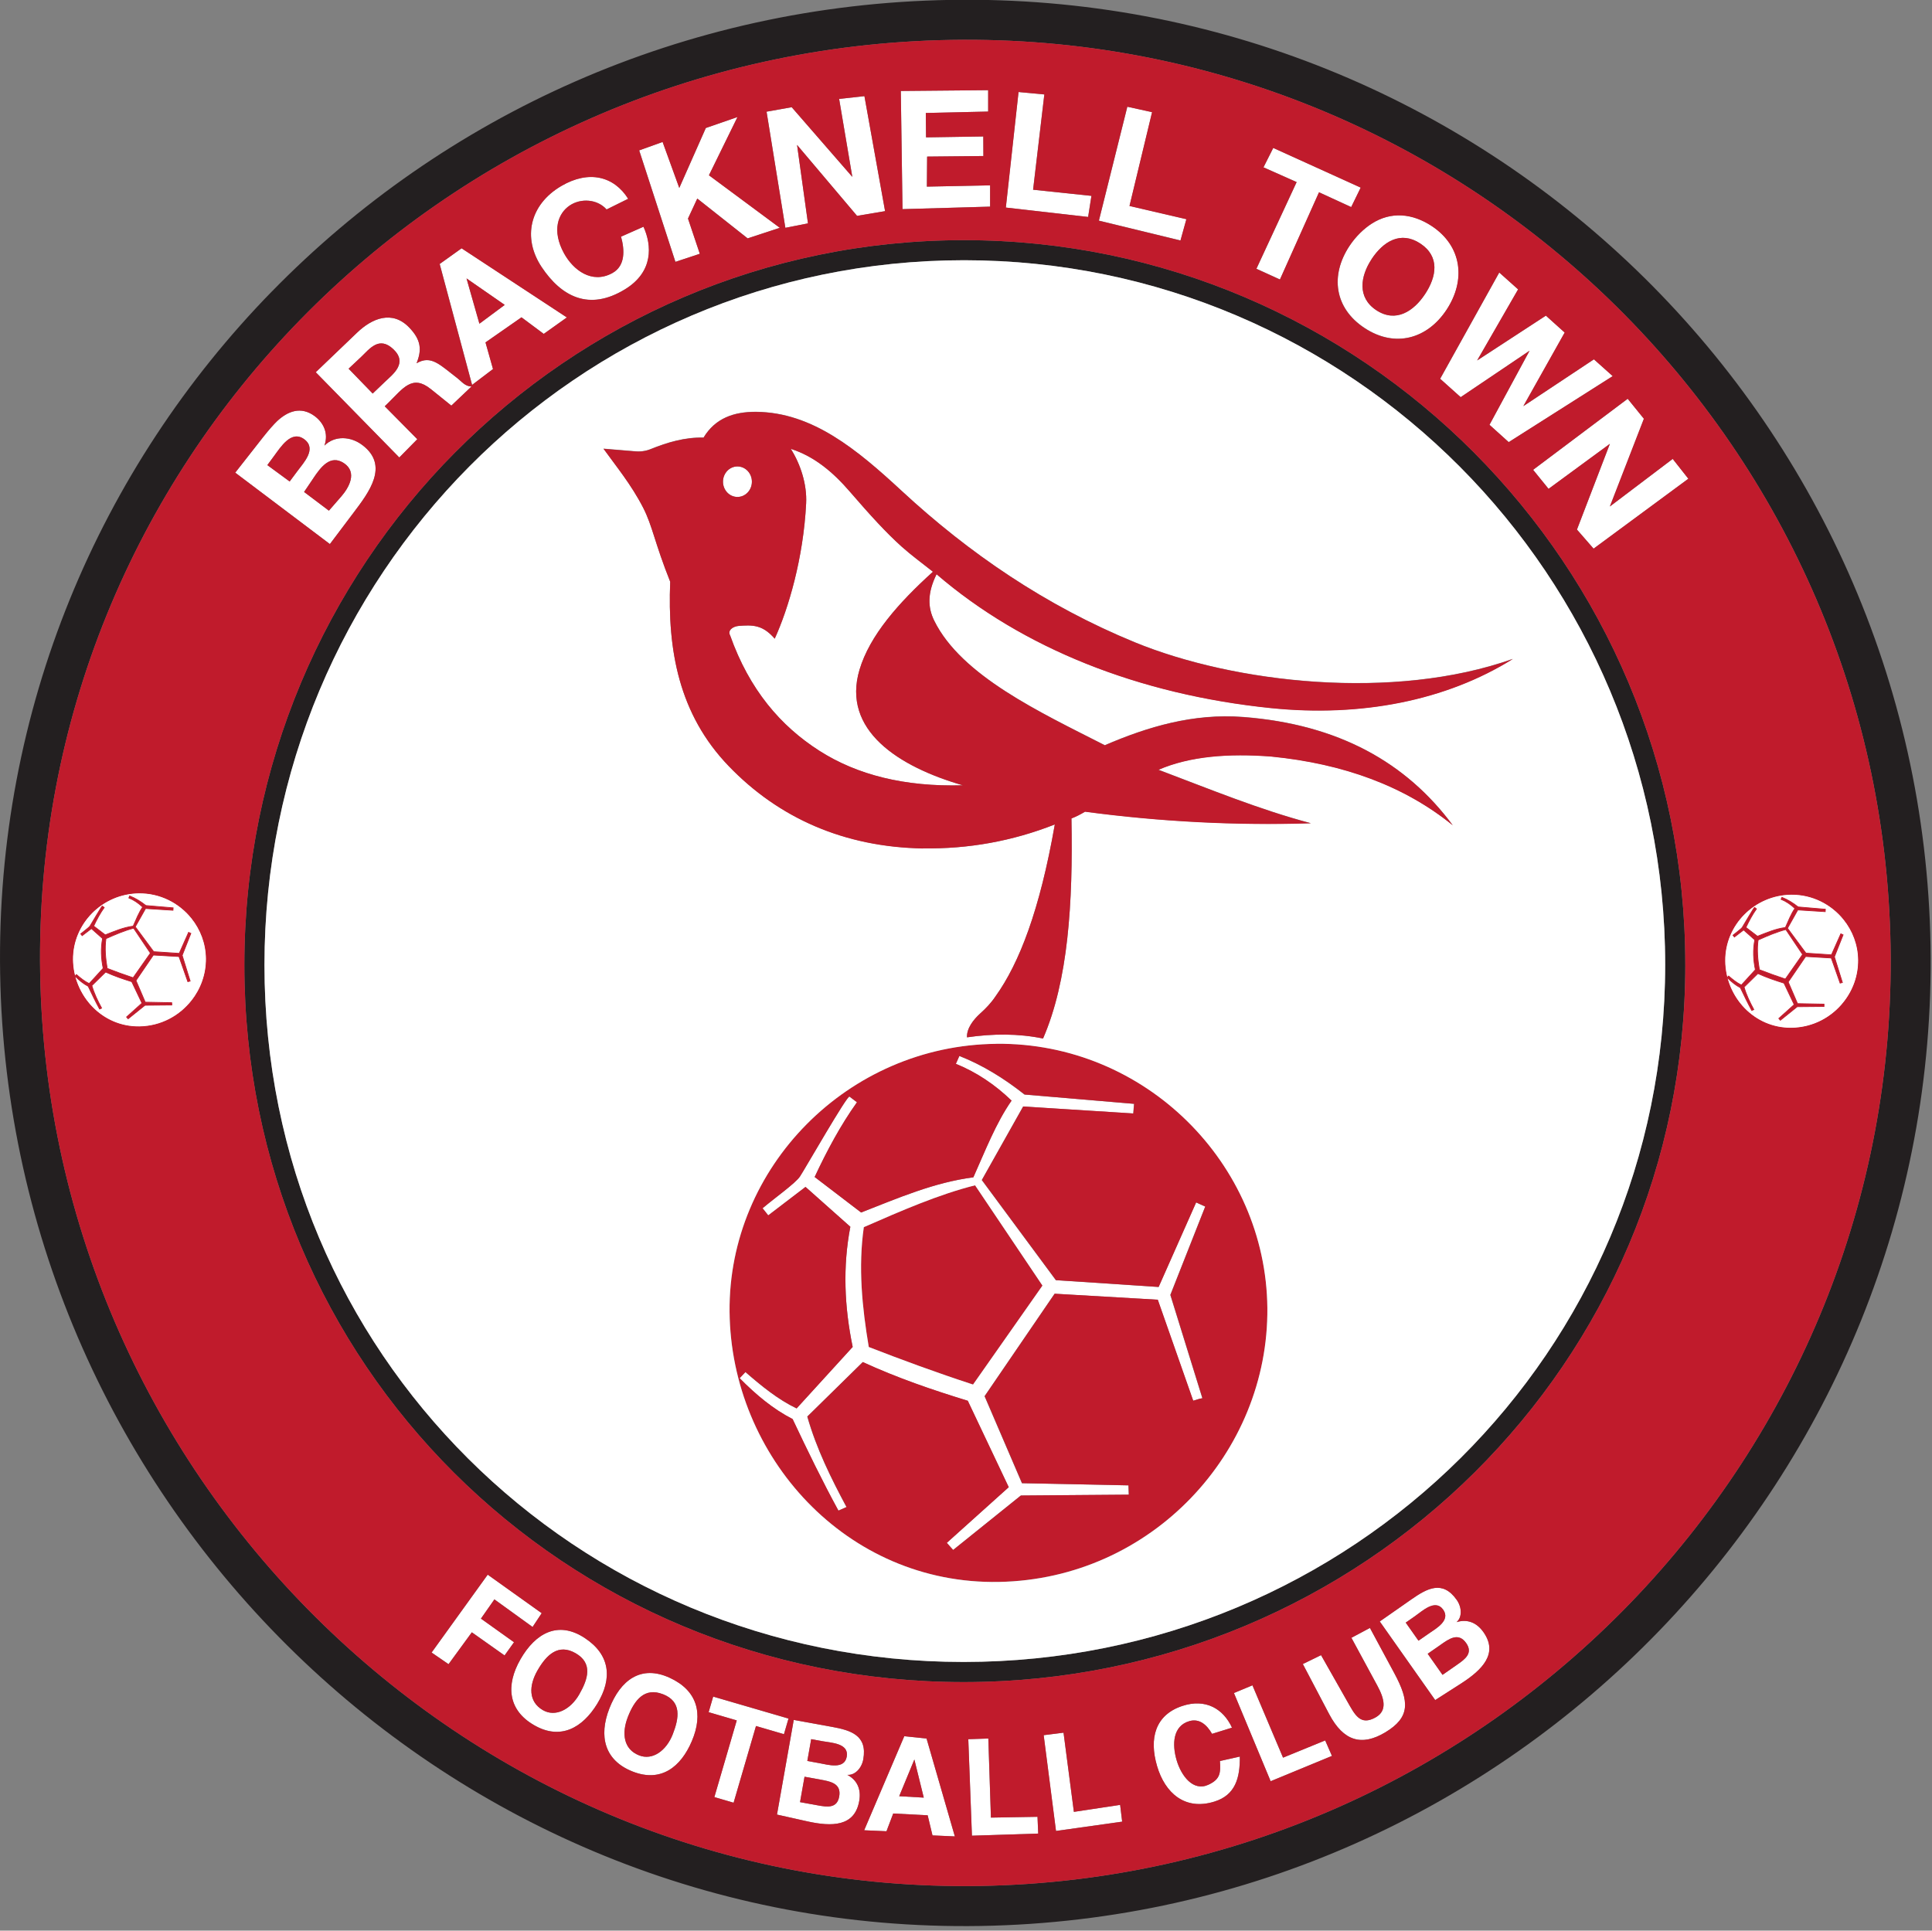 <?xml version="1.0" encoding="UTF-8"?>
<svg id="Layer_2" data-name="Layer 2" xmlns="http://www.w3.org/2000/svg" xmlns:xlink="http://www.w3.org/1999/xlink" viewBox="0 0 408.96 408.72">
  <rect x="0" y="0" width="408.96" height="408.72" fill="#808080" stroke="none"/>
  <defs>
    <style>
      .cls-1 {
        clip-path: url(#clippath);
      }

      .cls-2, .cls-3 {
        fill: none;
      }

      .cls-2, .cls-4, .cls-5, .cls-6, .cls-7 {
        stroke-width: 0px;
      }

      .cls-3 {
        stroke: #c01b2c;
        stroke-width: .16px;
      }

      .cls-4 {
        fill: #231f20;
      }

      .cls-4, .cls-5, .cls-6, .cls-7 {
        fill-rule: evenodd;
      }

      .cls-5 {
        fill: #c01b2c;
      }

      .cls-6 {
        fill: #fff;
      }

      .cls-7 {
        fill: #b4ccd6;
      }
    </style>
    <clipPath id="clippath">
      <rect class="cls-2" width="408.96" height="408.72"/>
    </clipPath>
  </defs>
  <g id="Layer_1-2" data-name="Layer 1">
    <g>
      <path class="cls-6" d="m324.53,99.46l20.02-15.04,3.43,4.23-7.2,18.57,13.3-10.07,3.31,4.2-20.06,14.8-3.52-4.04,6.97-18.15-12.98,9.53-3.27-4.03Z"/>
      <path class="cls-6" d="m304.86,80.18l12.51-22.49,3.99,3.57-8.67,15.05,14.55-9.49,3.98,3.58-8.75,15.58,14.94-9.91,3.97,3.55-22.02,13.98-4.07-3.67,8.48-15.68-14.58,9.83-4.35-3.9Z"/>
      <path class="cls-6" d="m290.34,54.86c-2.39,3.62-3.09,8.12.99,10.81,4.15,2.73,7.93.21,10.33-3.42,2.44-3.7,3.16-7.95-1.02-10.7-4.18-2.75-7.87-.39-10.31,3.31h0Zm-4.68-2.8c1.38-2.09,3.13-3.71,4.68-4.71,4.14-2.68,8.7-2.18,12.74.48,6.46,4.27,7.24,11.51,3.14,17.73-4.08,6.18-10.93,8.11-17.36,3.87-6.4-4.22-7.3-11.16-3.2-17.37h0Z"/>
      <path class="cls-6" d="m265.96,56.9l8.52-18.36-7.02-3.12,2.07-4.11,18.51,8.4-2.01,4.12-6.81-3.13-8.27,18.46-4.98-2.27Z"/>
      <path class="cls-6" d="m232.62,46.7l6.02-24.12,5.24,1.15-4.78,19.86,12.04,2.8-1.25,4.51-17.27-4.2Z"/>
      <path class="cls-6" d="m212.9,43.94l2.69-24.46,5.46.52-2.38,20.17,12.35,1.3-.7,4.46-17.43-1.99Z"/>
      <path class="cls-6" d="m191.04,44.28l-.36-25.02,18.49-.17v4.53s-13.2.3-13.2.3l.05,5.16,12.12-.19.02,4.14-11.91.12-.05,6.36,13.38-.27v4.5s-18.55.53-18.55.53Z"/>
      <path class="cls-6" d="m166.25,48.24l-3.98-24.59,5.32-.95,12.83,14.75-2.79-16.5,5.35-.59,4.37,24.34-5.93,1-12.7-15.02,2.31,16.61-4.79.94Z"/>
      <path class="cls-6" d="m142.98,55.43l-7.67-23.6,4.96-1.78,3.53,9.73,5.62-12.69,6.7-2.32-6.04,12.33,15,11.12-6.81,2.24-10.66-8.43-1.97,4.24,2.5,7.45-5.17,1.71Z"/>
      <path class="cls-6" d="m131.47,50.08l4.75-2.1c1.8,3.96,2.13,9.55-3.9,13.25-7.64,4.68-13.51,1.52-17.66-4.71-4.09-6.15-2.55-13.23,4.19-17.17,5.83-3.41,11.15-2.04,14.13,2.72l-4.57,2.26c-1.99-2.23-5.47-2.41-7.8-.84-2.49,1.67-3.84,5.32-1.21,10.12,1.95,3.55,5.89,6.55,10.21,4.2,2.8-1.52,2.64-4.9,1.86-7.72h0Z"/>
      <path class="cls-6" d="m106.84,64.55l-8.09-5.61,2.73,9.59,5.36-3.98Zm13.17,2.64l-4.9,3.49-4.71-3.51-7.62,5.31,1.59,5.64-4.43,3.36-6.86-25.6,4.64-3.32,22.29,14.64Z"/>
      <path class="cls-6" d="m78.89,83.32l2.67-2.55c1.64-1.57,4.79-3.9,1.71-6.83-3.05-2.89-5.07-.03-6.84,1.64l-2.64,2.48,5.1,5.26Zm5.63,13.53l-17.69-18.05,8.75-8.38c3.2-3.07,7.44-4.77,10.99-1.13,2.62,2.69,2.72,4.83,1.6,7.61,3.11-1.79,4.89.3,8.65,3.17.92.71,1.6,1.73,2.98,1.75l-4.27,4.05-4.34-3.5c-3.92-3.16-5.84-.19-9.03,2.94l-.72.7,6.89,6.97-3.81,3.87Z"/>
      <path class="cls-6" d="m64.37,104.15l5.25,3.96,2.62-3.01c1.62-1.86,3.47-5.11.56-7.05-2.86-1.9-4.89.83-6.46,3.17l-1.98,2.93Zm-7.78-5.68l4.72,3.47,1.63-2.19c1.35-1.82,4.15-4.73,1.49-6.74-2.77-2.08-5.04,1.68-6.46,3.58l-1.38,1.87Zm-6.79,1.59l5.94-7.57c1.2-1.52,2.24-2.68,2.93-3.34,2.18-2.04,4.99-3.24,7.94-1.06,1.86,1.38,2.99,3.63,2.07,6.24,2.26-2.21,5.62-1.93,8.01-.12,5.8,4.38,1.34,10.09-1.86,14.34l-5,6.63-20.04-15.12Z"/>
      <path class="cls-6" d="m275.79,352.27l3.85-1.88,5.53,9.75c1.62,2.85,2.76,5.3,6.07,3.4,2.42-1.4,1.84-3.89.3-6.72l-5.47-10.1,3.92-2.09,5.18,9.62c3.2,5.96,3.37,9.3-1.94,12.49-4.94,2.96-8.83,1.92-11.89-3.9l-5.55-10.56Z"/>
      <path class="cls-6" d="m268.96,377.08l-7.77-18.67,3.91-1.63,6.48,15.32,8.92-3.65,1.43,3.28-12.98,5.36Z"/>
      <path class="cls-6" d="m258.23,372.81l4.2-.94c.06,4.57-.98,8.15-5.35,9.52-6.29,1.98-10.5-1.85-12.16-7.48-1.75-5.91-.38-10.84,5.28-12.74,4.99-1.67,8.75.6,10.57,4.58l-4.22,1.31c-1.11-1.94-2.7-3.31-4.81-2.69-3.49,1.01-3.68,4.9-2.69,8.26.98,3.34,3.51,6.68,6.71,5.21,2.57-1.18,2.61-2.54,2.46-5.04h0Z"/>
      <path class="cls-6" d="m223.52,387.62l-2.61-20.28,4.21-.53,2.19,16.76,9.79-1.48.43,3.55-14,1.97Z"/>
      <path class="cls-6" d="m205.73,388.61l-.77-20.42,4.24-.14.55,16.74,9.86-.17.15,3.55-14.03.45Z"/>
      <path class="cls-6" d="m195.54,380.56l-1.99-8.07-3.21,7.77,5.2.3Zm6.57,8.21l-4.73-.21-1.02-4.26-7.29-.38-1.43,3.76-4.72-.21,8.49-19.91,4.72.49,5.99,20.72Z"/>
      <path class="cls-6" d="m170.3,376.13l-.95,5.38,3.75.68c2.04.37,4.08.66,4.54-1.86.52-2.86-2-3.22-4.09-3.61l-3.26-.59Zm1.41-7.95l-.82,4.62,2.62.48c1.84.34,5.24,1.35,5.73-1.4.5-2.86-3.38-2.93-5.25-3.28l-2.29-.42Zm-3.69-4.07l8.04,1.46c3.96.72,7.59,1.75,6.68,6.87-.34,1.93-1.81,3.43-3.38,3.3,2.11,1.12,2.97,3.09,2.51,5.58-.97,5.37-5.75,5.44-11.05,4.25l-6.35-1.42,3.55-20.05Z"/>
      <path class="cls-6" d="m151.2,380.46l4.74-16.24-5.95-1.74.96-3.3,15.95,4.65-.96,3.3-5.92-1.73-4.74,16.24-4.07-1.19Z"/>
      <path class="cls-6" d="m113.79,353.62c-1.85,3.22-1.97,6.63,1.15,8.43,2.63,1.51,5.83-.12,7.69-3.36,1.85-3.23,2.91-6.57-.79-8.7-3.65-2.09-6.16.34-8.05,3.64h0Zm-3.61-2.37c3.16-5.51,7.94-8.23,13.61-4.49,5.32,3.5,5.95,8.5,2.63,13.93-3.1,5.06-7.73,7.75-13.32,4.54-5.57-3.19-6.08-8.47-2.92-13.98h0Z"/>
      <path class="cls-6" d="m91.37,349.84l11.88-16.49,11.42,8.15-1.93,2.92-8.08-5.84-2.85,4.07,7,5-2,2.8-6.93-4.9-4.93,6.75-3.59-2.47Z"/>
      <path class="cls-6" d="m132.92,363.46c-1.35,3.46-.96,6.85,2.38,8.16,2.83,1.11,5.75-.98,7.11-4.46,1.36-3.47,1.91-6.93-2.06-8.49-3.92-1.54-6.04,1.24-7.43,4.78h0Zm-3.91-1.81c2.32-5.92,6.64-9.3,12.8-6.45,5.78,2.68,7.14,7.53,4.65,13.39-2.32,5.46-6.5,8.8-12.51,6.45-5.98-2.34-7.25-7.48-4.94-13.39h0Z"/>
      <path class="cls-6" d="m302.21,350.11l3.14,4.46,3.13-2.18c1.7-1.18,3.35-2.43,1.88-4.54-1.66-2.38-3.69-.85-5.43.36l-2.72,1.89Zm-4.65-6.6l2.7,3.83,2.19-1.52c1.53-1.06,4.65-2.77,3.04-5.05-1.67-2.37-4.46.33-6.02,1.41l-1.91,1.33Zm-5.49-.25l6.7-4.68c3.3-2.3,6.59-4.15,9.59.11,1.13,1.6,1.16,3.7-.04,4.72,2.28-.71,4.28.07,5.73,2.15,3.12,4.47-.2,7.91-4.76,10.84l-5.48,3.51-11.73-16.64Z"/>
      <path class="cls-5" d="m206.4,250.93c-7.73,1.94-15.64,5.4-23.55,8.86-1.21,8.46-.37,16.92,1.05,25.38,7.03,2.73,14.29,5.41,22.08,7.95l14.7-20.95-14.27-21.23Z"/>
      <path class="cls-6" d="m183.9,285.17c-1.42-8.46-2.26-16.92-1.05-25.38,7.91-3.46,15.83-6.92,23.55-8.86l14.27,21.23-14.7,20.95c-7.78-2.54-15.05-5.22-22.08-7.95h0Zm-1.62-28.48l-9.84-7.52c2.62-5.6,5.5-10.97,8.96-15.82-.46-.38-1.12-.82-1.58-1.2-.47-.37-9.51,15.46-10.49,16.92-.98,1.45-5.27,4.48-7.91,6.72l1.2,1.51,7.89-6.03,9.49,8.44c-1.63,8.47-1.26,16.95.49,25.42l-11.89,13.04c-3.97-1.91-7.43-4.75-10.83-7.7l-1.23,1.3c3.45,3.5,7.11,6.56,11.21,8.65,3.18,6.74,6.33,13.21,9.7,19.39l1.72-.76c-3.27-6.1-6.35-12.31-8.3-19.16l11.74-11.53c7.41,3.4,14.81,5.92,22.22,8.19l8.67,18.3-13.11,11.78,1.34,1.51,14.34-11.53,22.85-.18-.07-1.97-22.54-.46-7.91-18.42,14.82-21.69,21.83,1.27c2.5,7.08,5.01,14.3,7.5,21.38.63-.16,1.29-.43,1.95-.53l-6.78-21.87,7.38-18.7-1.93-.88-7.94,17.9-21.74-1.44-15.68-21.2,8.75-15.57c7.79.48,15.52,1,23.31,1.48.03-.67.14-1.37.17-2.04l-23.19-1.97c-4.34-3.43-8.9-6.25-13.8-8.17l-.74,1.67c4.31,1.75,8.23,4.35,11.79,7.79-3.33,4.78-5.58,10.64-8.09,16.24-8.34,1.08-16,4.43-23.77,7.45h0Z"/>
      <path class="cls-5" d="m180.49,285.13c-1.75-8.47-2.12-16.95-.49-25.42l-9.49-8.44-7.89,6.03-1.2-1.51c2.64-2.24,6.93-5.26,7.91-6.72.98-1.46,10.03-17.29,10.49-16.92.46.38,1.12.82,1.58,1.2-3.47,4.85-6.34,10.22-8.96,15.82l9.84,7.52c7.76-3.03,15.42-6.38,23.77-7.45,2.51-5.6,4.76-11.46,8.09-16.24-3.56-3.44-7.49-6.04-11.79-7.79l.74-1.67c4.9,1.93,9.46,4.74,13.8,8.17l23.19,1.97c-.04.67-.14,1.37-.17,2.04-7.79-.48-15.52-1-23.31-1.48l-8.75,15.57,15.68,21.2,21.74,1.44,7.94-17.9,1.93.88-7.38,18.7,6.78,21.87c-.67.09-1.32.36-1.95.53-2.5-7.08-5.01-14.3-7.5-21.38l-21.83-1.27-14.82,21.69,7.91,18.42,22.54.46.07,1.97-22.85.18-14.34,11.53-1.34-1.51,13.11-11.78-8.67-18.3c-7.41-2.27-14.81-4.79-22.22-8.19l-11.74,11.53c1.95,6.85,5.03,13.06,8.3,19.16l-1.72.76c-3.37-6.18-6.52-12.65-9.7-19.39-4.11-2.09-7.76-5.15-11.21-8.65l1.23-1.3c3.4,2.95,6.86,5.79,10.83,7.7l11.89-13.04Zm30.43-64.16c-31.45.31-56.78,26.14-56.48,56.75.3,30.61,24.71,57.77,57.01,57.17,32.3-.59,57.13-27.41,56.83-58.02-.3-30.61-25.9-56.22-57.36-55.91h0Z"/>
      <path class="cls-3" d="m29.41,189.04c-7.83.08-14.12,6.5-14.05,14.12.08,7.62,6.15,14.37,14.18,14.23,8.03-.15,14.21-6.82,14.14-14.43-.08-7.62-6.45-13.99-14.27-13.91h0Zm-6.98,9.66c1.97-.86,3.94-1.72,5.86-2.21,1.18,1.76,2.37,3.52,3.55,5.28-1.22,1.73-2.44,3.47-3.66,5.21-1.93-.63-3.74-1.3-5.49-1.98-.35-2.1-.56-4.21-.26-6.31h0Zm-.75-6.87c.11.09.28.2.39.3-.86,1.2-1.58,2.54-2.23,3.93.82.62,1.63,1.25,2.45,1.87,1.93-.75,3.84-1.59,5.91-1.85.62-1.39,1.18-2.85,2.01-4.04-.89-.85-1.86-1.5-2.93-1.94.06-.14.12-.28.18-.42,1.21.48,2.35,1.18,3.43,2.03,1.93.16,3.85.33,5.77.49,0,.16-.04.34-.04.51-1.94-.12-3.86-.25-5.8-.37-.73,1.29-1.45,2.58-2.18,3.87,1.3,1.76,2.6,3.52,3.9,5.27,1.81.12,3.61.24,5.41.36.66-1.48,1.32-2.97,1.98-4.45.16.07.32.14.48.22-.61,1.55-1.22,3.1-1.84,4.65.57,1.82,1.12,3.62,1.69,5.44-.16.02-.33.09-.49.13-.62-1.76-1.25-3.56-1.87-5.32-1.81-.11-3.62-.21-5.43-.32-1.23,1.8-2.46,3.6-3.68,5.4.66,1.53,1.31,3.05,1.96,4.58,1.87.04,3.74.07,5.61.11,0,.16.01.33.02.49-1.89.01-3.79.03-5.68.05-1.19.95-2.38,1.91-3.57,2.87-.11-.13-.22-.25-.33-.38,1.09-.98,2.18-1.95,3.26-2.93-.72-1.52-1.44-3.04-2.16-4.55-1.84-.57-3.68-1.19-5.53-2.04-.97.95-1.95,1.91-2.92,2.87.49,1.7,1.25,3.25,2.07,4.77-.13.06-.3.13-.43.19-.84-1.53-1.62-3.14-2.41-4.82-1.02-.52-1.93-1.28-2.79-2.15.1-.11.2-.22.3-.32.85.73,1.71,1.44,2.7,1.91.98-1.08,1.97-2.16,2.96-3.24-.44-2.11-.53-4.22-.13-6.32-.78-.7-1.57-1.4-2.36-2.1-.66.5-1.31,1-1.96,1.5-.1-.13-.2-.25-.3-.38.66-.56,1.72-1.31,1.97-1.67.25-.36,2.5-4.3,2.61-4.21h0Z"/>
      <path class="cls-5" d="m28.28,196.49c-1.92.48-3.89,1.34-5.86,2.21-.3,2.1-.09,4.21.26,6.31,1.75.68,3.56,1.34,5.49,1.98l3.66-5.21-3.55-5.29Z"/>
      <path class="cls-3" d="m28.28,196.49c-1.92.48-3.89,1.34-5.86,2.21-.3,2.1-.09,4.21.26,6.31,1.75.68,3.56,1.34,5.49,1.98l3.66-5.21-3.55-5.28Z"/>
      <path class="cls-6" d="m22.69,205.01c-.35-2.11-.56-4.21-.26-6.31,1.97-.86,3.94-1.72,5.86-2.21l3.55,5.29-3.66,5.21c-1.93-.63-3.74-1.3-5.49-1.98h0Zm-.4-7.09l-2.45-1.87c.65-1.39,1.37-2.73,2.23-3.93-.11-.09-.28-.21-.39-.3-.11-.09-2.36,3.85-2.61,4.21-.25.36-1.31,1.11-1.97,1.67l.3.38,1.96-1.5,2.36,2.1c-.4,2.11-.31,4.21.13,6.32l-2.96,3.24c-.99-.47-1.85-1.18-2.7-1.91l-.3.32c.86.87,1.77,1.63,2.79,2.15.79,1.68,1.57,3.29,2.41,4.82l.43-.19c-.81-1.51-1.58-3.06-2.07-4.76l2.92-2.87c1.84.84,3.69,1.47,5.53,2.04l2.16,4.55-3.26,2.93.33.38,3.57-2.87,5.68-.05-.02-.49-5.61-.11-1.96-4.58,3.68-5.4,5.43.32c.62,1.76,1.25,3.55,1.87,5.32.16-.04.32-.11.49-.13l-1.69-5.44,1.84-4.65-.48-.22-1.98,4.45-5.41-.36-3.9-5.27,2.18-3.88c1.94.12,3.86.25,5.8.37,0-.17.04-.34.04-.51l-5.77-.49c-1.08-.85-2.22-1.55-3.43-2.03l-.18.41c1.07.44,2.05,1.08,2.93,1.94-.83,1.19-1.39,2.65-2.01,4.04-2.08.27-3.98,1.1-5.91,1.85h0Z"/>
      <path class="cls-3" d="m22.69,205.01c-.35-2.1-.56-4.21-.26-6.31,1.97-.86,3.94-1.72,5.86-2.21l3.55,5.28-3.66,5.21c-1.93-.63-3.74-1.3-5.49-1.98h0Zm-.4-7.08l-2.45-1.87c.65-1.39,1.37-2.73,2.23-3.93-.11-.09-.28-.21-.39-.3-.11-.09-2.36,3.85-2.61,4.21-.25.36-1.31,1.11-1.97,1.67l.3.38,1.96-1.5,2.36,2.1c-.4,2.11-.31,4.22.13,6.32l-2.96,3.24c-.99-.47-1.85-1.18-2.7-1.91l-.3.32c.86.87,1.77,1.63,2.79,2.15.79,1.68,1.57,3.29,2.41,4.82l.43-.19c-.81-1.51-1.58-3.06-2.07-4.77l2.92-2.87c1.84.84,3.69,1.47,5.53,2.04l2.16,4.55-3.26,2.93.33.38,3.57-2.87,5.68-.05-.02-.49-5.61-.11-1.96-4.58,3.68-5.4,5.43.32c.62,1.76,1.25,3.55,1.87,5.32.16-.04.32-.11.49-.13l-1.69-5.44,1.84-4.65-.48-.22-1.98,4.45-5.41-.36-3.9-5.27,2.18-3.87c1.94.12,3.86.25,5.8.37,0-.17.04-.34.04-.51l-5.77-.49c-1.08-.85-2.22-1.55-3.43-2.03l-.18.42c1.07.44,2.05,1.08,2.93,1.94-.83,1.19-1.39,2.65-2.01,4.04-2.08.27-3.98,1.1-5.91,1.85h0Z"/>
      <path class="cls-5" d="m21.84,205c-.44-2.11-.53-4.22-.13-6.32l-2.36-2.1-1.96,1.5-.3-.38c.66-.56,1.72-1.31,1.97-1.67.25-.36,2.5-4.3,2.61-4.21.11.09.28.2.39.3-.86,1.2-1.58,2.54-2.23,3.93l2.45,1.87c1.93-.75,3.84-1.59,5.91-1.85.62-1.39,1.18-2.85,2.01-4.04-.89-.85-1.86-1.5-2.93-1.94l.18-.41c1.21.48,2.35,1.18,3.43,2.03l5.77.49c0,.16-.04.34-.04.51-1.94-.12-3.86-.25-5.8-.37l-2.18,3.88,3.9,5.27,5.41.36,1.98-4.45.48.22-1.84,4.65,1.69,5.44c-.16.02-.33.09-.49.13-.62-1.76-1.25-3.56-1.87-5.32l-5.43-.32-3.68,5.4,1.96,4.58,5.61.11.02.49-5.68.05-3.57,2.87-.33-.38,3.26-2.93-2.16-4.55c-1.84-.57-3.68-1.19-5.53-2.04l-2.92,2.87c.49,1.7,1.25,3.25,2.07,4.76l-.43.19c-.84-1.54-1.62-3.15-2.41-4.82-1.02-.52-1.93-1.28-2.79-2.15l.3-.32c.85.73,1.71,1.44,2.7,1.91l2.96-3.24Zm7.57-15.96c-7.83.08-14.12,6.5-14.05,14.12.08,7.62,6.15,14.38,14.18,14.23,8.03-.15,14.21-6.82,14.14-14.43-.08-7.62-6.45-13.99-14.27-13.91h0Z"/>
      <path class="cls-3" d="m21.84,205c-.44-2.11-.53-4.22-.13-6.32l-2.36-2.1-1.96,1.5-.3-.38c.66-.56,1.72-1.31,1.97-1.67.25-.36,2.5-4.3,2.61-4.21.11.09.28.2.39.3-.86,1.2-1.58,2.54-2.23,3.93l2.45,1.87c1.93-.75,3.84-1.59,5.91-1.85.62-1.39,1.18-2.85,2.01-4.04-.89-.85-1.86-1.5-2.93-1.94l.18-.42c1.21.48,2.35,1.18,3.43,2.03l5.77.49c0,.16-.04.34-.04.51-1.94-.12-3.86-.25-5.8-.37l-2.18,3.87,3.9,5.27,5.41.36,1.98-4.45.48.22-1.84,4.65,1.69,5.44c-.16.02-.33.09-.49.13-.62-1.76-1.25-3.56-1.87-5.32l-5.43-.32-3.68,5.4,1.96,4.58,5.61.11.02.49-5.68.05-3.57,2.87-.33-.38,3.26-2.93-2.16-4.55c-1.84-.57-3.68-1.19-5.53-2.04l-2.92,2.87c.49,1.7,1.25,3.25,2.07,4.77l-.43.19c-.84-1.53-1.62-3.14-2.41-4.82-1.02-.52-1.93-1.28-2.79-2.15l.3-.32c.85.73,1.71,1.44,2.7,1.91l2.96-3.24Zm7.57-15.96c-7.83.08-14.12,6.5-14.05,14.12.08,7.62,6.15,14.37,14.18,14.23,8.03-.15,14.21-6.82,14.14-14.43-.08-7.62-6.45-13.99-14.27-13.91h0Z"/>
      <path class="cls-7" d="m22.43,198.7c-.3,2.1-.09,4.21.26,6.31,1.75.68,3.56,1.34,5.49,1.98l3.66-5.21-3.55-5.29c-1.92.48-3.89,1.34-5.86,2.21h0Z"/>
      <path class="cls-3" d="m22.43,198.7c-.3,2.1-.09,4.21.26,6.31,1.75.68,3.56,1.34,5.49,1.98l3.66-5.21-3.55-5.28c-1.92.48-3.89,1.34-5.86,2.21h0Z"/>
      <path class="cls-7" d="m21.84,205c-.44-2.11-.53-4.22-.13-6.32l-2.36-2.1-1.96,1.5-.3-.38c.66-.56,1.72-1.31,1.97-1.67.25-.36,2.5-4.3,2.61-4.21.11.09.28.2.39.3-.86,1.2-1.58,2.54-2.23,3.93l2.45,1.87c1.93-.75,3.84-1.59,5.91-1.85.62-1.39,1.18-2.85,2.01-4.04-.89-.85-1.86-1.5-2.93-1.94l.18-.41c1.21.48,2.35,1.18,3.43,2.03l5.77.49c0,.16-.04.34-.04.51-1.94-.12-3.86-.25-5.8-.37l-2.18,3.88,3.9,5.27,5.41.36,1.98-4.45.48.22-1.84,4.65,1.69,5.44c-.16.02-.33.09-.49.13l-1.87-5.32-5.43-.32-3.68,5.4,1.96,4.58,5.61.11.02.49-5.68.05-3.57,2.87-.33-.38,3.26-2.93-2.16-4.55c-1.84-.57-3.68-1.19-5.53-2.04l-2.92,2.87c.49,1.7,1.25,3.25,2.07,4.76l-.43.19c-.84-1.54-1.62-3.15-2.41-4.82-1.02-.52-1.93-1.28-2.79-2.15l.3-.32c.85.73,1.71,1.44,2.7,1.91l2.96-3.24Zm7.57-15.96c-7.83.08-14.12,6.5-14.05,14.12.08,7.62,6.15,14.37,14.18,14.23,4.54-.08,8.48-2.25,11.04-5.49,1.97-2.5,3.13-5.63,3.09-8.95-.03-3.21-1.18-6.2-3.09-8.58-2.61-3.26-6.65-5.37-11.18-5.33h0Z"/>
      <path class="cls-3" d="m21.84,205c-.44-2.11-.53-4.22-.13-6.32l-2.36-2.1-1.96,1.5-.3-.38c.66-.56,1.72-1.31,1.97-1.67.25-.36,2.5-4.3,2.61-4.21.11.09.28.2.39.3-.86,1.2-1.58,2.54-2.23,3.93l2.45,1.87c1.93-.75,3.84-1.59,5.91-1.85.62-1.39,1.18-2.85,2.01-4.04-.89-.85-1.86-1.5-2.93-1.94l.18-.42c1.21.48,2.35,1.18,3.43,2.03l5.77.49c0,.16-.04.34-.04.51-1.94-.12-3.86-.25-5.8-.37l-2.18,3.87,3.9,5.27,5.41.36,1.98-4.45.48.22-1.84,4.65,1.69,5.44c-.16.02-.33.09-.49.13l-1.87-5.32-5.43-.32-3.68,5.4,1.96,4.58,5.61.11.02.49-5.68.05-3.57,2.87-.33-.38,3.26-2.93-2.16-4.55c-1.84-.57-3.68-1.19-5.53-2.04l-2.92,2.87c.49,1.7,1.25,3.25,2.07,4.77l-.43.19c-.84-1.53-1.62-3.14-2.41-4.82-1.02-.52-1.93-1.28-2.79-2.15l.3-.32c.85.73,1.71,1.44,2.7,1.91l2.96-3.24Zm7.57-15.96c-7.83.08-14.12,6.5-14.05,14.12.08,7.62,6.15,14.37,14.18,14.23,4.54-.08,8.48-2.25,11.04-5.49,1.97-2.5,3.13-5.63,3.09-8.95-.03-3.21-1.18-6.2-3.09-8.58-2.61-3.26-6.65-5.37-11.18-5.33h0Z"/>
      <path class="cls-5" d="m31.84,201.78l-3.66,5.21c-1.93-.63-3.74-1.3-5.49-1.98-.35-2.11-.56-4.21-.26-6.31,1.97-.86,3.94-1.72,5.86-2.21l3.55,5.29Zm-10.12-3.1c-.4,2.11-.31,4.21.13,6.32l-2.96,3.24c-.99-.47-1.85-1.18-2.7-1.91l-.3.32c.86.87,1.77,1.63,2.79,2.15.79,1.68,1.57,3.29,2.41,4.82l.43-.19c-.81-1.51-1.58-3.06-2.07-4.76l2.92-2.87c1.84.84,3.69,1.47,5.53,2.04l2.16,4.55-3.26,2.93.33.38,3.57-2.87,5.68-.05-.02-.49-5.61-.11-1.96-4.58,3.68-5.4,5.43.32,1.87,5.32c.16-.04.32-.11.49-.13l-1.69-5.44,1.84-4.65-.48-.22-1.98,4.45-5.41-.36-3.9-5.27,2.18-3.88c1.94.12,3.86.25,5.8.37,0-.17.04-.34.04-.51l-5.77-.49c-1.08-.85-2.22-1.55-3.43-2.03l-.18.41c1.07.44,2.05,1.08,2.93,1.94-.83,1.19-1.39,2.65-2.01,4.04-2.08.27-3.98,1.1-5.91,1.85l-2.45-1.87c.65-1.39,1.37-2.73,2.23-3.93-.11-.09-.28-.21-.39-.3-.11-.09-2.36,3.85-2.61,4.21-.25.36-1.31,1.11-1.97,1.67l.3.38,1.96-1.5,2.36,2.1Z"/>
      <path class="cls-3" d="m31.84,201.78l-3.66,5.21c-1.93-.63-3.74-1.3-5.49-1.98-.35-2.1-.56-4.21-.26-6.31,1.97-.86,3.94-1.72,5.86-2.21l3.55,5.28Zm-10.12-3.1c-.4,2.11-.31,4.22.13,6.32l-2.96,3.24c-.99-.47-1.85-1.18-2.7-1.91l-.3.32c.86.87,1.77,1.63,2.79,2.15.79,1.68,1.57,3.29,2.41,4.82l.43-.19c-.81-1.51-1.58-3.06-2.07-4.77l2.92-2.87c1.84.84,3.69,1.47,5.53,2.04l2.16,4.55-3.26,2.93.33.38,3.57-2.87,5.68-.05-.02-.49-5.61-.11-1.96-4.58,3.68-5.4,5.43.32,1.87,5.32c.16-.04.32-.11.49-.13l-1.69-5.44,1.84-4.65-.48-.22-1.98,4.45-5.41-.36-3.9-5.27,2.18-3.87c1.94.12,3.86.25,5.8.37,0-.17.04-.34.04-.51l-5.77-.49c-1.08-.85-2.22-1.55-3.43-2.03l-.18.42c1.07.44,2.05,1.08,2.93,1.94-.83,1.19-1.39,2.65-2.01,4.04-2.08.27-3.98,1.1-5.91,1.85l-2.45-1.87c.65-1.39,1.37-2.73,2.23-3.93-.11-.09-.28-.21-.39-.3-.11-.09-2.36,3.85-2.61,4.21-.25.36-1.31,1.11-1.97,1.67l.3.38,1.96-1.5,2.36,2.1Z"/>
      <path class="cls-6" d="m21.84,205c-.44-2.11-.53-4.22-.13-6.32l-2.36-2.1-1.96,1.5-.3-.38c.66-.56,1.72-1.31,1.97-1.67.25-.36,2.5-4.3,2.61-4.21.11.09.28.2.39.3-.86,1.2-1.58,2.54-2.23,3.93l2.45,1.87c1.93-.75,3.84-1.59,5.91-1.85.62-1.39,1.18-2.85,2.01-4.04-.89-.85-1.86-1.5-2.93-1.94l.18-.41c1.21.48,2.35,1.18,3.43,2.03l5.77.49c0,.16-.04.34-.04.51-1.94-.12-3.86-.25-5.8-.37l-2.18,3.88,3.9,5.27,5.41.36,1.98-4.45.48.22-1.84,4.65,1.69,5.44c-.16.02-.33.09-.49.13l-1.87-5.32-5.43-.32-3.68,5.4,1.96,4.58,5.61.11.02.49-5.68.05-3.57,2.87-.33-.38,3.26-2.93-2.16-4.55c-1.84-.57-3.68-1.19-5.53-2.04l-2.92,2.87c.49,1.7,1.25,3.25,2.07,4.76l-.43.19c-.84-1.54-1.62-3.15-2.41-4.82-1.02-.52-1.93-1.28-2.79-2.15l.3-.32c.85.73,1.71,1.44,2.7,1.91l2.96-3.24Zm18.75,6.89c1.97-2.5,3.13-5.63,3.09-8.95-.03-3.21-1.18-6.2-3.09-8.58-2.61-3.26-6.65-5.37-11.18-5.33-7.83.08-14.12,6.5-14.05,14.12.08,7.62,6.15,14.37,14.18,14.23,4.54-.08,8.48-2.25,11.04-5.49h0Z"/>
      <path class="cls-3" d="m21.84,205c-.44-2.11-.53-4.22-.13-6.32l-2.36-2.1-1.96,1.5-.3-.38c.66-.56,1.72-1.31,1.97-1.67.25-.36,2.5-4.3,2.61-4.21.11.09.28.2.39.3-.86,1.2-1.58,2.54-2.23,3.93l2.45,1.87c1.93-.75,3.84-1.59,5.91-1.85.62-1.39,1.18-2.85,2.01-4.04-.89-.85-1.86-1.5-2.93-1.94l.18-.42c1.21.48,2.35,1.18,3.43,2.03l5.77.49c0,.16-.04.34-.04.51-1.94-.12-3.86-.25-5.8-.37l-2.18,3.87,3.9,5.27,5.41.36,1.98-4.45.48.22-1.84,4.65,1.69,5.44c-.16.02-.33.09-.49.13l-1.87-5.32-5.43-.32-3.68,5.4,1.96,4.58,5.61.11.02.49-5.68.05-3.57,2.87-.33-.38,3.26-2.93-2.16-4.55c-1.84-.57-3.68-1.19-5.53-2.04l-2.92,2.87c.49,1.7,1.25,3.25,2.07,4.77l-.43.19c-.84-1.53-1.62-3.14-2.41-4.82-1.02-.52-1.93-1.28-2.79-2.15l.3-.32c.85.73,1.71,1.44,2.7,1.91l2.96-3.24Zm18.75,6.89c1.97-2.5,3.13-5.63,3.09-8.95-.03-3.21-1.18-6.2-3.09-8.58-2.61-3.26-6.65-5.37-11.18-5.33-7.83.08-14.12,6.5-14.05,14.12.08,7.62,6.15,14.37,14.18,14.23,4.54-.08,8.48-2.25,11.04-5.49h0Z"/>
      <path class="cls-6" d="m22.43,198.7c-.3,2.1-.09,4.21.26,6.31,1.75.68,3.56,1.34,5.49,1.98l3.66-5.21-3.55-5.29c-1.92.48-3.89,1.34-5.86,2.21h0Z"/>
      <path class="cls-3" d="m22.43,198.7c-.3,2.1-.09,4.21.26,6.31,1.75.68,3.56,1.34,5.49,1.98l3.66-5.21-3.55-5.28c-1.92.48-3.89,1.34-5.86,2.21h0Zm356.72-9.38c-7.82.08-14.13,6.5-14.05,14.12.07,7.62,6.15,14.38,14.18,14.23,8.04-.15,14.21-6.82,14.14-14.43-.07-7.62-6.45-13.99-14.27-13.91h0Zm-6.98,9.66c1.97-.86,3.94-1.72,5.86-2.21,1.18,1.76,2.37,3.52,3.55,5.28-1.22,1.74-2.44,3.47-3.65,5.21-1.94-.63-3.75-1.3-5.5-1.98-.35-2.11-.56-4.21-.26-6.31h0Zm-.75-6.88c.12.09.28.2.39.3-.86,1.2-1.57,2.54-2.23,3.93.82.62,1.63,1.25,2.45,1.87,1.93-.75,3.84-1.59,5.91-1.85.63-1.39,1.18-2.85,2.01-4.04-.89-.86-1.86-1.5-2.93-1.94.06-.14.12-.28.18-.41,1.22.48,2.35,1.18,3.43,2.04,1.93.16,3.85.32,5.77.49,0,.16-.04.34-.04.51-1.94-.12-3.86-.25-5.8-.37-.72,1.29-1.45,2.58-2.18,3.88,1.3,1.76,2.6,3.51,3.9,5.27,1.8.12,3.61.24,5.41.36.66-1.49,1.32-2.97,1.98-4.45.16.07.32.15.48.22-.61,1.55-1.22,3.1-1.84,4.65.57,1.82,1.12,3.62,1.69,5.44-.16.02-.33.09-.48.13-.62-1.76-1.25-3.56-1.87-5.32-1.81-.1-3.62-.21-5.43-.32-1.23,1.8-2.46,3.6-3.69,5.4.66,1.53,1.31,3.05,1.97,4.58,1.87.04,3.73.07,5.61.11,0,.16.01.33.01.49-1.89.02-3.79.03-5.68.05-1.19.95-2.38,1.91-3.57,2.87-.11-.12-.22-.25-.33-.38,1.09-.98,2.18-1.95,3.26-2.93-.72-1.52-1.44-3.03-2.16-4.55-1.84-.57-3.68-1.19-5.53-2.03-.97.95-1.95,1.91-2.92,2.87.48,1.7,1.25,3.25,2.06,4.76-.13.06-.3.13-.43.19-.84-1.54-1.62-3.15-2.41-4.82-1.02-.52-1.93-1.28-2.79-2.15.1-.11.2-.22.3-.32.85.73,1.71,1.44,2.7,1.91.98-1.08,1.97-2.16,2.96-3.24-.44-2.11-.53-4.22-.12-6.32-.79-.7-1.57-1.4-2.36-2.1-.65.5-1.31,1-1.96,1.5-.1-.12-.2-.25-.3-.38.66-.56,1.73-1.31,1.97-1.67.25-.36,2.5-4.3,2.61-4.21h0Z"/>
      <path class="cls-5" d="m378.02,196.77c-1.92.49-3.89,1.34-5.86,2.21-.3,2.1-.09,4.21.26,6.31,1.75.68,3.56,1.34,5.5,1.98l3.65-5.21-3.55-5.29Z"/>
      <path class="cls-3" d="m378.02,196.77c-1.92.49-3.89,1.34-5.86,2.21-.3,2.1-.09,4.21.26,6.31,1.75.68,3.56,1.34,5.5,1.98l3.65-5.21-3.55-5.28Z"/>
      <path class="cls-6" d="m372.42,205.29c-.35-2.11-.56-4.21-.26-6.31,1.97-.86,3.94-1.72,5.86-2.21l3.55,5.29-3.65,5.21c-1.94-.63-3.75-1.3-5.5-1.98h0Zm-.4-7.09l-2.45-1.87c.66-1.39,1.37-2.73,2.23-3.93-.11-.09-.28-.21-.39-.3-.11-.09-2.36,3.85-2.61,4.21-.24.36-1.31,1.11-1.97,1.67l.3.38,1.96-1.5,2.36,2.1c-.41,2.1-.32,4.21.12,6.32l-2.96,3.24c-.99-.47-1.85-1.18-2.7-1.91l-.3.32c.86.87,1.77,1.63,2.79,2.15.79,1.68,1.58,3.29,2.41,4.82l.43-.19c-.81-1.51-1.58-3.06-2.06-4.76l2.92-2.87c1.84.84,3.69,1.47,5.53,2.04l2.16,4.55-3.26,2.93.33.38,3.57-2.87,5.68-.05v-.49s-5.62-.11-5.62-.11l-1.97-4.58,3.69-5.4,5.43.32c.62,1.76,1.25,3.55,1.87,5.32.16-.04.32-.11.48-.13l-1.69-5.44,1.84-4.65-.48-.22-1.98,4.45-5.41-.36-3.9-5.27,2.18-3.88c1.94.12,3.86.25,5.8.37,0-.17.04-.34.04-.51l-5.77-.49c-1.08-.86-2.21-1.55-3.43-2.03l-.18.41c1.07.44,2.05,1.08,2.93,1.94-.83,1.19-1.39,2.65-2.01,4.04-2.08.27-3.98,1.1-5.91,1.85h0Z"/>
      <path class="cls-3" d="m372.42,205.29c-.35-2.11-.56-4.21-.26-6.31,1.97-.86,3.94-1.72,5.86-2.21l3.55,5.28-3.65,5.21c-1.94-.63-3.75-1.3-5.5-1.98h0Zm-.4-7.09l-2.45-1.87c.66-1.39,1.37-2.73,2.23-3.93-.11-.09-.28-.21-.39-.3-.11-.09-2.36,3.85-2.61,4.21-.24.36-1.31,1.11-1.97,1.67l.3.38,1.96-1.5,2.36,2.1c-.41,2.11-.32,4.22.12,6.32l-2.96,3.24c-.99-.47-1.85-1.18-2.7-1.91l-.3.32c.86.87,1.77,1.63,2.79,2.15.79,1.67,1.58,3.28,2.41,4.82l.43-.19c-.81-1.52-1.58-3.06-2.06-4.76l2.92-2.87c1.84.84,3.69,1.47,5.53,2.03l2.16,4.55-3.26,2.93.33.38,3.57-2.87,5.68-.05v-.49s-5.62-.11-5.62-.11l-1.97-4.58,3.69-5.4,5.43.32c.62,1.76,1.25,3.55,1.87,5.32.16-.04.32-.11.48-.13l-1.69-5.44,1.84-4.65-.48-.22-1.98,4.45-5.41-.36-3.9-5.27,2.18-3.88c1.94.12,3.86.25,5.8.37,0-.17.04-.34.04-.51l-5.77-.49c-1.08-.86-2.21-1.55-3.43-2.04l-.18.41c1.07.44,2.05,1.08,2.93,1.94-.83,1.19-1.39,2.65-2.01,4.04-2.08.27-3.98,1.1-5.91,1.85h0Z"/>
      <path class="cls-5" d="m371.57,205.29c-.44-2.11-.53-4.22-.12-6.32l-2.36-2.1-1.96,1.5-.3-.38c.66-.56,1.73-1.31,1.97-1.67.25-.36,2.5-4.3,2.61-4.21.12.09.28.2.39.3-.86,1.2-1.57,2.54-2.23,3.93l2.45,1.87c1.93-.75,3.84-1.59,5.91-1.85.63-1.39,1.18-2.85,2.01-4.04-.89-.85-1.86-1.5-2.93-1.94l.18-.41c1.22.48,2.35,1.18,3.43,2.03l5.77.49c0,.16-.04.34-.04.51-1.94-.12-3.86-.25-5.8-.37l-2.18,3.88,3.9,5.27,5.41.36,1.98-4.45.48.22-1.84,4.65,1.69,5.44c-.16.02-.33.09-.48.13-.62-1.76-1.25-3.55-1.87-5.32l-5.43-.32-3.69,5.4,1.97,4.58,5.61.11v.49s-5.67.05-5.67.05l-3.57,2.87-.33-.38,3.26-2.93-2.16-4.55c-1.84-.57-3.68-1.19-5.53-2.04l-2.92,2.87c.48,1.7,1.25,3.25,2.06,4.76l-.43.19c-.84-1.53-1.62-3.14-2.41-4.82-1.02-.52-1.93-1.28-2.79-2.15l.3-.32c.85.73,1.71,1.44,2.7,1.91l2.96-3.24Zm7.57-15.96c-7.82.08-14.13,6.5-14.05,14.12.07,7.62,6.15,14.38,14.18,14.23,8.04-.15,14.21-6.82,14.14-14.43-.07-7.62-6.45-13.99-14.27-13.91h0Z"/>
      <path class="cls-3" d="m371.57,205.29c-.44-2.11-.53-4.22-.12-6.32l-2.36-2.1-1.96,1.5-.3-.38c.66-.56,1.73-1.31,1.97-1.67.25-.36,2.5-4.3,2.61-4.21.12.09.28.2.39.3-.86,1.2-1.57,2.54-2.23,3.93l2.45,1.87c1.93-.75,3.84-1.59,5.91-1.85.63-1.39,1.18-2.85,2.01-4.04-.89-.86-1.86-1.5-2.93-1.94l.18-.41c1.22.48,2.35,1.18,3.43,2.04l5.77.49c0,.16-.04.34-.04.51-1.94-.12-3.86-.25-5.8-.37l-2.18,3.88,3.9,5.27,5.41.36,1.98-4.45.48.22-1.84,4.65,1.69,5.44c-.16.02-.33.09-.48.13-.62-1.76-1.25-3.56-1.87-5.32l-5.43-.32-3.69,5.4,1.97,4.58,5.61.11v.49s-5.67.05-5.67.05l-3.57,2.87-.33-.38,3.26-2.93-2.16-4.55c-1.84-.57-3.68-1.19-5.53-2.03l-2.92,2.87c.48,1.7,1.25,3.25,2.06,4.76l-.43.19c-.84-1.54-1.62-3.15-2.41-4.82-1.02-.52-1.93-1.28-2.79-2.15l.3-.32c.85.73,1.71,1.44,2.7,1.91l2.96-3.24Zm7.57-15.96c-7.82.08-14.13,6.5-14.05,14.12.07,7.62,6.15,14.38,14.18,14.23,8.04-.15,14.21-6.82,14.14-14.43-.07-7.62-6.45-13.99-14.27-13.91h0Z"/>
      <path class="cls-7" d="m372.16,198.98c-.3,2.1-.09,4.21.26,6.31,1.75.68,3.56,1.34,5.5,1.98l3.65-5.21-3.55-5.29c-1.92.49-3.89,1.34-5.86,2.21h0Z"/>
      <path class="cls-3" d="m372.16,198.98c-.3,2.1-.09,4.21.26,6.31,1.75.68,3.56,1.34,5.5,1.98l3.65-5.21-3.55-5.28c-1.92.49-3.89,1.34-5.86,2.21h0Z"/>
      <path class="cls-7" d="m371.57,205.29c-.44-2.11-.53-4.22-.12-6.32l-2.36-2.1-1.96,1.5-.3-.38c.66-.56,1.73-1.31,1.97-1.67.25-.36,2.5-4.3,2.61-4.21.12.09.28.2.39.3-.86,1.2-1.57,2.54-2.23,3.93l2.45,1.87c1.93-.75,3.84-1.59,5.91-1.85.63-1.39,1.18-2.85,2.01-4.04-.89-.85-1.86-1.5-2.93-1.94l.18-.41c1.22.48,2.35,1.18,3.43,2.03l5.77.49c0,.16-.04.34-.04.51-1.94-.12-3.86-.25-5.8-.37l-2.18,3.88,3.9,5.27,5.41.36,1.98-4.45.48.22-1.84,4.65,1.69,5.44c-.16.02-.33.09-.48.13l-1.87-5.32-5.43-.32-3.69,5.4,1.97,4.58,5.61.11v.49s-5.67.05-5.67.05l-3.57,2.87-.33-.38,3.26-2.93-2.16-4.55c-1.84-.57-3.68-1.19-5.53-2.04l-2.92,2.87c.48,1.7,1.25,3.25,2.06,4.76l-.43.19c-.84-1.53-1.62-3.14-2.41-4.82-1.02-.52-1.93-1.28-2.79-2.15l.3-.32c.85.73,1.71,1.44,2.7,1.91l2.96-3.24Zm7.57-15.96c-7.82.08-14.13,6.5-14.05,14.12.07,7.62,6.15,14.37,14.18,14.23,4.54-.08,8.49-2.25,11.04-5.49,1.98-2.5,3.13-5.63,3.09-8.95-.03-3.21-1.18-6.2-3.09-8.58-2.61-3.26-6.65-5.37-11.17-5.33h0Z"/>
      <path class="cls-3" d="m371.57,205.29c-.44-2.11-.53-4.22-.12-6.32l-2.36-2.1-1.96,1.5-.3-.38c.66-.56,1.73-1.31,1.97-1.67.25-.36,2.5-4.3,2.61-4.21.12.09.28.2.39.3-.86,1.2-1.57,2.54-2.23,3.93l2.45,1.87c1.93-.75,3.84-1.59,5.91-1.85.63-1.39,1.18-2.85,2.01-4.04-.89-.86-1.86-1.5-2.93-1.94l.18-.41c1.22.48,2.35,1.18,3.43,2.03l5.77.49c0,.16-.04.34-.04.51-1.94-.12-3.86-.25-5.8-.37l-2.18,3.88,3.9,5.27,5.41.36,1.98-4.45.48.22-1.84,4.65,1.69,5.44c-.16.02-.33.09-.48.13l-1.87-5.32-5.43-.32-3.69,5.4,1.97,4.58,5.61.11v.49s-5.67.05-5.67.05l-3.57,2.87-.33-.38,3.26-2.93-2.16-4.55c-1.84-.57-3.68-1.19-5.53-2.03l-2.92,2.87c.48,1.7,1.25,3.25,2.06,4.76l-.43.19c-.84-1.54-1.62-3.15-2.41-4.82-1.02-.52-1.93-1.28-2.79-2.15l.3-.32c.85.73,1.71,1.44,2.7,1.91l2.96-3.24Zm7.57-15.96c-7.82.08-14.13,6.5-14.05,14.12.07,7.62,6.15,14.37,14.18,14.23,4.54-.08,8.49-2.25,11.04-5.49,1.98-2.5,3.13-5.63,3.09-8.95-.03-3.21-1.18-6.2-3.09-8.58-2.61-3.26-6.65-5.37-11.17-5.33h0Z"/>
      <path class="cls-5" d="m381.57,202.06l-3.65,5.21c-1.94-.63-3.75-1.3-5.5-1.98-.35-2.11-.56-4.21-.26-6.31,1.97-.86,3.94-1.72,5.86-2.21l3.55,5.29Zm-10.12-3.1c-.41,2.1-.32,4.21.12,6.32l-2.96,3.24c-.99-.47-1.85-1.18-2.7-1.91l-.3.32c.86.87,1.77,1.63,2.79,2.15.79,1.68,1.57,3.29,2.41,4.82l.43-.19c-.81-1.51-1.58-3.06-2.06-4.76l2.92-2.87c1.84.84,3.69,1.47,5.53,2.04l2.16,4.55-3.26,2.93.33.38,3.57-2.87,5.68-.05v-.49s-5.62-.11-5.62-.11l-1.97-4.58,3.69-5.4,5.43.32,1.87,5.32c.16-.04.32-.11.48-.13l-1.69-5.44,1.84-4.65-.48-.22-1.98,4.45-5.41-.36-3.9-5.27,2.18-3.88c1.94.12,3.86.25,5.8.37,0-.17.04-.34.04-.51l-5.77-.49c-1.08-.85-2.21-1.55-3.43-2.03l-.18.41c1.07.44,2.05,1.08,2.93,1.94-.83,1.19-1.39,2.65-2.01,4.04-2.08.27-3.98,1.1-5.91,1.85l-2.45-1.87c.66-1.39,1.37-2.73,2.23-3.93-.11-.09-.28-.21-.39-.3-.11-.09-2.36,3.85-2.61,4.21-.24.36-1.31,1.11-1.97,1.67l.3.38,1.96-1.5,2.36,2.1Z"/>
      <path class="cls-3" d="m381.57,202.06l-3.65,5.21c-1.94-.63-3.75-1.3-5.5-1.98-.35-2.11-.56-4.21-.26-6.31,1.97-.86,3.94-1.72,5.86-2.21l3.55,5.28Zm-10.12-3.1c-.41,2.11-.32,4.22.12,6.32l-2.96,3.24c-.99-.47-1.85-1.18-2.7-1.91l-.3.32c.86.87,1.77,1.63,2.79,2.15.79,1.68,1.57,3.29,2.41,4.82l.43-.19c-.81-1.52-1.58-3.06-2.06-4.76l2.92-2.87c1.84.84,3.69,1.47,5.53,2.03l2.16,4.55-3.26,2.93.33.38,3.57-2.87,5.68-.05v-.49s-5.62-.11-5.62-.11l-1.97-4.58,3.69-5.4,5.43.32,1.87,5.32c.16-.04.32-.11.48-.13l-1.69-5.44,1.84-4.65-.48-.22-1.98,4.45-5.41-.36-3.9-5.27,2.18-3.88c1.94.12,3.86.25,5.8.37,0-.17.04-.34.04-.51l-5.77-.49c-1.08-.85-2.21-1.55-3.43-2.03l-.18.41c1.07.44,2.05,1.08,2.93,1.94-.83,1.19-1.39,2.65-2.01,4.04-2.08.27-3.98,1.1-5.91,1.85l-2.45-1.87c.66-1.39,1.37-2.73,2.23-3.93-.11-.09-.28-.21-.39-.3-.11-.09-2.36,3.85-2.61,4.21-.24.36-1.31,1.11-1.97,1.67l.3.38,1.96-1.5,2.36,2.1Z"/>
      <path class="cls-6" d="m371.57,205.29c-.44-2.11-.53-4.22-.12-6.32l-2.36-2.1-1.96,1.5-.3-.38c.66-.56,1.73-1.31,1.97-1.67.25-.36,2.5-4.3,2.61-4.21.12.09.28.2.39.3-.86,1.2-1.57,2.54-2.23,3.93l2.45,1.87c1.93-.75,3.84-1.59,5.91-1.85.63-1.39,1.18-2.85,2.01-4.04-.89-.85-1.86-1.5-2.93-1.94l.18-.41c1.22.48,2.35,1.18,3.43,2.03l5.77.49c0,.16-.04.34-.04.51-1.94-.12-3.86-.25-5.8-.37l-2.18,3.88,3.9,5.27,5.41.36,1.98-4.45.48.22-1.84,4.65,1.69,5.44c-.16.02-.33.09-.48.13l-1.87-5.32-5.43-.32-3.69,5.4,1.97,4.58,5.61.11v.49s-5.67.05-5.67.05l-3.57,2.87-.33-.38,3.26-2.93-2.16-4.55c-1.84-.57-3.68-1.19-5.53-2.04l-2.92,2.87c.48,1.7,1.25,3.25,2.06,4.76l-.43.19c-.84-1.53-1.62-3.14-2.41-4.82-1.02-.52-1.93-1.28-2.79-2.15l.3-.32c.85.73,1.71,1.44,2.7,1.91l2.96-3.24Zm18.75,6.89c1.98-2.5,3.13-5.63,3.09-8.95-.03-3.21-1.18-6.2-3.09-8.58-2.61-3.26-6.65-5.37-11.17-5.33-7.82.08-14.13,6.5-14.05,14.12.07,7.62,6.15,14.37,14.18,14.23,4.54-.08,8.49-2.25,11.04-5.49h0Z"/>
      <path class="cls-3" d="m371.57,205.29c-.44-2.11-.53-4.22-.12-6.32l-2.36-2.1-1.96,1.5-.3-.38c.66-.56,1.73-1.31,1.97-1.67.25-.36,2.5-4.3,2.61-4.21.12.09.28.2.39.3-.86,1.2-1.57,2.54-2.23,3.93l2.45,1.87c1.93-.75,3.84-1.59,5.91-1.85.63-1.39,1.18-2.85,2.01-4.04-.89-.86-1.86-1.5-2.93-1.94l.18-.41c1.22.48,2.35,1.18,3.43,2.03l5.77.49c0,.16-.04.34-.04.51-1.94-.12-3.86-.25-5.8-.37l-2.18,3.88,3.9,5.27,5.41.36,1.98-4.45.48.22-1.84,4.65,1.69,5.44c-.16.02-.33.09-.48.13l-1.87-5.32-5.43-.32-3.69,5.4,1.97,4.58,5.61.11v.49s-5.67.05-5.67.05l-3.57,2.87-.33-.38,3.26-2.93-2.16-4.55c-1.84-.57-3.68-1.19-5.53-2.03l-2.92,2.87c.48,1.7,1.25,3.25,2.06,4.76l-.43.19c-.84-1.54-1.62-3.15-2.41-4.82-1.02-.52-1.93-1.28-2.79-2.15l.3-.32c.85.73,1.71,1.44,2.7,1.91l2.96-3.24Zm18.75,6.89c1.98-2.5,3.13-5.63,3.09-8.95-.03-3.21-1.18-6.2-3.09-8.58-2.61-3.26-6.65-5.37-11.17-5.33-7.82.08-14.13,6.5-14.05,14.12.07,7.62,6.15,14.37,14.18,14.23,4.54-.08,8.49-2.25,11.04-5.49h0Z"/>
      <path class="cls-6" d="m372.16,198.98c-.3,2.1-.09,4.21.26,6.31,1.75.68,3.56,1.34,5.5,1.98l3.65-5.21-3.55-5.29c-1.92.49-3.89,1.34-5.86,2.21h0Z"/>
      <path class="cls-3" d="m372.16,198.98c-.3,2.1-.09,4.21.26,6.31,1.75.68,3.56,1.34,5.5,1.98l3.65-5.21-3.55-5.28c-1.92.49-3.89,1.34-5.86,2.21h0Z"/>
      <g class="cls-1">
        <path class="cls-4" d="m204.05,55.09c-40.92,0-77.93,16.69-104.71,43.67-26.79,27-43.36,64.3-43.36,105.52s16.45,77.92,43.1,104.49c26.78,26.7,63.86,43.07,104.89,43.07s78.3-16.42,105.21-43.17c26.74-26.59,43.3-63.4,43.3-104.46s-16.63-78.45-43.48-105.42c-26.88-27-64.01-43.7-104.96-43.7h0Zm-107.71,40.68c27.55-27.76,65.62-44.93,107.71-44.93s80.31,17.18,107.96,44.96c27.62,27.75,44.73,66.07,44.73,108.41s-17.04,80.11-44.57,107.47c-27.69,27.53-65.99,44.42-108.2,44.42s-80.32-16.85-107.88-44.32c-27.43-27.35-44.37-65.23-44.37-107.5s17.04-80.74,44.61-108.51h0Z"/>
        <path class="cls-4" d="m201.31,8.45c-54.21.91-102.86,23.48-137.74,59.23C28.69,103.43,7.6,152.35,8.5,205.97c.91,53.84,23.71,102.79,59.92,137.96,35.92,34.9,85.03,56.23,139.02,55.33,54.19-.92,102.83-23.83,137.69-59.92,34.87-36.1,55.96-85.38,55.06-139.01-.91-53.74-23.61-102.25-59.68-137.06C304.57,28.61,255.4,7.54,201.31,8.45h0ZM57.49,61.77C93.88,24.47,144.63.93,201.18-.02c56.43-.95,107.73,21.02,145.2,57.18,37.64,36.32,61.33,86.95,62.27,143.04.94,55.97-21.05,107.37-57.41,145.02-36.37,37.65-87.11,61.56-143.67,62.51-56.34.95-107.59-21.31-145.06-57.71C24.76,313.34.97,262.28.03,206.1c-.94-55.98,21.07-107.04,57.46-144.34h0Z"/>
      </g>
      <path class="cls-6" d="m156.1,98.74c-1.69,0-3.06,1.45-3.06,3.23s1.37,3.23,3.06,3.23,3.06-1.45,3.06-3.23-1.37-3.23-3.06-3.23h0Z"/>
      <path class="cls-6" d="m170.64,106.59c-.58,11.61-3.75,22.29-6.65,28.62-1.03-1.17-2.15-2.14-3.67-2.55-1.28-.35-2.61-.25-3.9-.16-1.29.1-2.48.94-1.86,2.04,4.07,11.46,10.67,19.15,18.88,24.4,8,5.12,18.05,7.66,30.37,7.31-13.6-3.93-25.68-11.66-21.87-24.47,2.16-7.25,8.25-14.16,15.54-20.74-2.2-1.76-4.51-3.43-6.61-5.31-3.3-2.96-6.63-6.61-10.97-11.64-3.51-4.07-7.47-7.46-12.51-9.07,2.04,3.19,3.46,7.5,3.25,11.57h0Z"/>
      <path class="cls-6" d="m226.8,173.27c.34,17.99-.7,34.34-6.01,46.58-5.22-1.08-10.61-1.04-16.1-.25-.09-1.89,1.34-3.75,2.84-5.09,1.17-1.05,2.27-2.2,3.2-3.59,5.05-7.03,9.38-18.29,12.55-36.39-8.98,3.54-18.37,5.23-27.91,5.06-16.7-.29-30.54-6.42-41.13-17.44-10.57-11-12.96-24.57-12.38-39.02-3.32-8.32-3.73-11.77-5.73-15.68-2.52-4.92-5.74-8.79-8.39-12.48l6.38.53c1.23.14,2.43.03,3.55-.42,3.61-1.47,7.29-2.55,11.25-2.46,2.47-4.1,6.43-5.49,11.14-5.45,11.93.1,21.41,8.05,30.8,16.73,14.19,13.14,30.41,24.29,49.36,32.06,21.05,8.64,54.72,12.49,80.02,3.51-14.15,8.85-32.17,12.35-51.19,10.41-28.04-2.86-52.62-12.7-70.81-28.34-1.98,4.03-1.86,7.06-.49,9.84,5.74,11.67,22.49,19.43,36.11,26.37,9.07-3.9,18.71-6.79,29.28-5.98,20.27,1.55,34.59,9.73,44.37,22.92-10.17-8.27-23.05-13.04-38.46-14.56-8.96-.67-17.12-.08-23.84,2.81,10.76,4.06,21.51,8.49,32.27,11.32-15.91.5-31.9-.32-47.81-2.45-.96.56-1.88,1.05-2.88,1.43h0Zm-22.75-118.18c-40.92,0-77.93,16.69-104.71,43.67-26.79,27-43.36,64.3-43.36,105.52s16.45,77.92,43.1,104.49c26.78,26.7,63.86,43.07,104.89,43.07s78.3-16.42,105.21-43.17c26.74-26.59,43.3-63.4,43.3-104.46s-16.63-78.45-43.48-105.42c-26.88-27-64.01-43.7-104.96-43.7h0Zm6.86,165.88c31.46-.31,57.06,25.3,57.36,55.91.3,30.61-24.53,57.43-56.83,58.02-32.3.59-56.7-26.57-57.01-57.17-.3-30.61,25.02-56.44,56.48-56.75h0Z"/>
      <path class="cls-5" d="m195.37,179.6c9.55.16,18.94-1.52,27.91-5.06-3.17,18.09-7.5,29.35-12.55,36.39-.92,1.38-2.03,2.54-3.2,3.59-1.5,1.35-2.93,3.21-2.84,5.09,5.5-.8,10.88-.83,16.1.25,5.31-12.24,6.35-28.6,6.01-46.58,1.01-.37,1.93-.87,2.88-1.43,15.91,2.12,31.9,2.95,47.81,2.45-10.76-2.83-21.52-7.26-32.27-11.32,6.71-2.9,14.87-3.49,23.84-2.81,15.41,1.52,28.29,6.29,38.46,14.56-9.77-13.2-24.09-21.37-44.37-22.92-10.58-.81-20.21,2.07-29.28,5.98-13.62-6.94-30.37-14.7-36.11-26.37-1.37-2.78-1.49-5.82.49-9.84,18.18,15.64,42.77,25.47,70.81,28.34,19.02,1.94,37.04-1.56,51.19-10.41-25.29,8.98-58.97,5.12-80.02-3.51-18.94-7.77-35.17-18.92-49.36-32.06-9.38-8.68-18.87-16.63-30.8-16.73-4.72-.04-8.68,1.35-11.14,5.45-3.96-.09-7.64,1-11.25,2.46-1.12.45-2.32.56-3.55.42l-6.38-.53c2.65,3.69,5.86,7.56,8.39,12.48,2,3.91,2.41,7.36,5.73,15.68-.59,14.45,1.8,28.03,12.38,39.02,10.59,11.01,24.44,17.15,41.13,17.44h0Zm2.11-58.56c-7.28,6.59-13.38,13.49-15.54,20.74-3.81,12.81,8.26,20.54,21.87,24.47-12.33.34-22.37-2.2-30.37-7.31-8.21-5.25-14.81-12.93-18.88-24.4-.61-1.1.57-1.94,1.86-2.04,1.29-.09,2.62-.19,3.9.16,1.52.41,2.64,1.38,3.67,2.55,2.89-6.33,6.06-17.01,6.65-28.62.21-4.07-1.22-8.38-3.25-11.57,5.04,1.61,9,5,12.51,9.07,4.34,5.02,7.67,8.68,10.97,11.64,2.1,1.88,4.41,3.55,6.61,5.31h0Zm-38.32-19.06c0,1.79-1.37,3.23-3.06,3.23s-3.06-1.45-3.06-3.23,1.37-3.23,3.06-3.23,3.06,1.45,3.06,3.23h0Z"/>
      <path class="cls-5" d="m356.75,204.21c0,42.24-17.04,80.11-44.57,107.47-27.69,27.53-65.99,44.42-108.2,44.42s-80.32-16.85-107.88-44.32c-27.43-27.35-44.37-65.23-44.37-107.5s17.04-80.74,44.61-108.51c27.55-27.76,65.62-44.93,107.71-44.93s80.31,17.18,107.96,44.96c27.62,27.75,44.73,66.07,44.73,108.41h0Zm22.52,13.46c-8.03.14-14.11-6.61-14.18-14.23-.07-7.61,6.23-14.04,14.05-14.12,7.82-.08,14.2,6.29,14.27,13.91.07,7.61-6.1,14.29-14.14,14.43h0ZM209.6,43.75l-18.56.53-.36-25.02,18.49-.17v4.53s-13.2.3-13.2.3l.05,5.16,12.12-.19.02,4.14-11.91.12-.05,6.36,13.38-.27v4.5Zm-26.62-23.39l4.37,24.34-5.93,1-12.7-15.02,2.31,16.61-4.79.94-3.98-24.59,5.32-.95,12.83,14.75-2.79-16.5,5.35-.59Zm18.33-11.91c-54.21.91-102.86,23.48-137.74,59.23C28.69,103.43,7.6,152.35,8.5,205.97c.91,53.84,23.71,102.79,59.92,137.96,35.92,34.9,85.03,56.23,139.02,55.33,54.19-.92,102.83-23.83,137.69-59.92,34.87-36.1,55.96-85.38,55.06-139.01-.91-53.74-23.61-102.25-59.68-137.06C304.57,28.61,255.4,7.54,201.31,8.45h0Zm-124.62,85.76c5.8,4.38,1.34,10.09-1.86,14.34l-5,6.63-20.04-15.12,5.94-7.57c1.2-1.52,2.24-2.68,2.93-3.34,2.18-2.04,4.99-3.24,7.94-1.06,1.86,1.38,2.99,3.63,2.07,6.24,2.26-2.21,5.62-1.93,8.01-.12h0Zm14.5-11.84c-3.92-3.16-5.84-.19-9.03,2.94l-.72.7,6.89,6.97-3.81,3.87-17.68-18.05,8.75-8.38c3.2-3.07,7.44-4.77,10.99-1.13,2.62,2.69,2.72,4.83,1.6,7.61,3.11-1.79,4.89.3,8.65,3.17.92.71,1.6,1.72,2.98,1.75l-4.27,4.05-4.34-3.5Zm249.58,11.59l-12.98,9.53-3.27-4.03,20.02-15.04,3.43,4.23-7.2,18.57,13.3-10.07,3.31,4.2-20.06,14.8-3.52-4.04,6.97-18.15Zm.61-14.34l-22.02,13.98-4.07-3.67,8.48-15.68-14.58,9.83-4.35-3.9,12.51-22.49,3.99,3.57-8.67,15.05,14.55-9.49,3.98,3.58-8.75,15.58,14.94-9.91,3.97,3.55Zm-33.08,263.79c2.28-.71,4.28.07,5.73,2.15,3.12,4.47-.2,7.91-4.76,10.84l-5.48,3.51-11.73-16.64,6.7-4.68c3.3-2.3,6.59-4.15,9.59.11,1.12,1.6,1.16,3.7-.04,4.72h0Zm-32.52,8.87l3.85-1.88,5.53,9.75c1.62,2.85,2.76,5.3,6.07,3.4,2.42-1.4,1.84-3.89.3-6.72l-5.47-10.1,3.92-2.09,5.18,9.62c3.2,5.96,3.37,9.3-1.94,12.49-4.94,2.96-8.83,1.92-11.89-3.9l-5.55-10.56Zm-146.79,9.38c2.32-5.92,6.64-9.3,12.8-6.45,5.78,2.68,7.14,7.53,4.65,13.39-2.32,5.46-6.5,8.8-12.51,6.45-5.98-2.34-7.25-7.48-4.94-13.39h0Zm-25.75-28.29l11.42,8.15-1.93,2.92-8.08-5.84-2.85,4.07,7,5-2,2.8-6.93-4.9-4.93,6.75-3.59-2.47,11.88-16.49Zm20.54,13.41c5.32,3.5,5.95,8.5,2.63,13.93-3.1,5.06-7.73,7.75-13.32,4.54-5.57-3.19-6.08-8.47-2.92-13.98,3.16-5.51,7.94-8.23,13.61-4.49h0Zm-3.79-279.58l-4.9,3.49-4.71-3.51-7.62,5.31,1.59,5.64-4.43,3.36-6.86-25.6,4.64-3.32,22.29,14.64Zm16.21-19.2c1.8,3.96,2.13,9.55-3.9,13.25-7.64,4.68-13.51,1.52-17.66-4.71-4.09-6.15-2.55-13.23,4.19-17.17,5.83-3.41,11.15-2.04,14.13,2.72l-4.57,2.26c-1.99-2.23-5.47-2.41-7.8-.84-2.49,1.67-3.84,5.32-1.21,10.12,1.95,3.55,5.89,6.55,10.21,4.2,2.8-1.52,2.64-4.9,1.86-7.72l4.75-2.1Zm9.43-1.72l2.5,7.45-5.17,1.71-7.67-23.6,4.96-1.78,3.53,9.73,5.62-12.69,6.7-2.32-6.04,12.33,15,11.12-6.81,2.24-10.66-8.43-1.97,4.24Zm105.49.13l-1.25,4.51-17.27-4.2,6.02-24.12,5.24,1.15-4.78,19.86,12.04,2.8Zm28.07-5.69l-8.27,18.46-4.98-2.27,8.52-18.36-7.02-3.12,2.07-4.11,18.51,8.4-2.01,4.12-6.81-3.13Zm27,24.87c-4.08,6.18-10.93,8.11-17.36,3.87-6.4-4.22-7.3-11.16-3.2-17.37,1.38-2.09,3.13-3.71,4.68-4.71,4.14-2.68,8.7-2.18,12.74.48,6.46,4.27,7.24,11.51,3.14,17.73h0ZM43.68,202.95c.03,3.31-1.12,6.45-3.09,8.95-2.56,3.24-6.51,5.41-11.04,5.49-8.04.14-14.11-6.61-14.18-14.23-.07-7.61,6.22-14.04,14.05-14.12,4.52-.04,8.56,2.07,11.18,5.33,1.91,2.38,3.06,5.37,3.09,8.58h0Zm124.34,161.16l8.04,1.46c3.96.72,7.59,1.75,6.68,6.87-.34,1.93-1.81,3.43-3.38,3.3,2.11,1.12,2.97,3.09,2.51,5.58-.97,5.37-5.75,5.44-11.05,4.25l-6.35-1.42,3.55-20.05Zm-1.11-.28l-.96,3.3-5.92-1.73-4.74,16.24-4.07-1.19,4.74-16.24-5.95-1.74.96-3.3,15.95,4.65Zm38.06,4.36l4.24-.14.55,16.74,9.86-.17.15,3.55-14.03.45-.77-20.42Zm-8.84-.14l5.99,20.72-4.73-.21-1.02-4.26-7.29-.38-1.43,3.76-4.72-.21,8.49-19.91,4.72.49Zm29-1.23l2.19,16.76,9.79-1.48.43,3.55-14,1.97-2.61-20.28,4.21-.53Zm39.99-10.04l6.48,15.32,8.92-3.65,1.43,3.28-12.98,5.36-7.77-18.67,3.91-1.63Zm-6.87,16.03l4.2-.94c.06,4.57-.98,8.15-5.35,9.52-6.29,1.98-10.5-1.85-12.16-7.48-1.75-5.91-.38-10.84,5.28-12.74,4.99-1.67,8.75.6,10.57,4.58l-4.22,1.31c-1.11-1.94-2.7-3.31-4.81-2.69-3.49,1.01-3.68,4.9-2.69,8.26.98,3.34,3.51,6.68,6.71,5.21,2.57-1.18,2.61-2.54,2.46-5.04h0Zm-27.9-326.88l-17.43-1.99,2.69-24.46,5.46.51-2.38,20.17,12.35,1.3-.7,4.46Z"/>
      <path class="cls-5" d="m122.62,358.68c1.85-3.23,2.91-6.57-.79-8.7-3.65-2.09-6.16.34-8.05,3.64-1.85,3.22-1.97,6.63,1.15,8.43,2.63,1.51,5.83-.12,7.69-3.36h0Z"/>
      <path class="cls-5" d="m140.34,358.68c-3.92-1.54-6.04,1.24-7.43,4.78-1.35,3.46-.96,6.85,2.38,8.16,2.83,1.11,5.75-.98,7.11-4.46,1.36-3.47,1.91-6.93-2.06-8.49h0Z"/>
      <path class="cls-5" d="m171.71,368.18l-.82,4.62,2.62.48c1.84.34,5.24,1.35,5.73-1.4.5-2.86-3.38-2.93-5.25-3.28l-2.29-.42Z"/>
      <path class="cls-5" d="m173.56,376.73l-3.26-.59-.95,5.38,3.75.68c2.04.37,4.08.66,4.54-1.86.52-2.86-2-3.22-4.09-3.61h0Z"/>
      <path class="cls-5" d="m193.55,372.49l-3.21,7.77,5.2.3-1.99-8.07Z"/>
      <path class="cls-5" d="m297.56,343.51l2.7,3.83,2.19-1.52c1.54-1.06,4.65-2.77,3.04-5.05-1.67-2.37-4.46.33-6.02,1.41l-1.91,1.33Z"/>
      <path class="cls-5" d="m304.93,348.22l-2.72,1.89,3.14,4.46,3.13-2.18c1.7-1.18,3.35-2.43,1.88-4.54-1.66-2.38-3.69-.85-5.43.36h0Z"/>
      <path class="cls-5" d="m61.31,101.94l1.63-2.19c1.35-1.82,4.15-4.73,1.49-6.74-2.77-2.08-5.04,1.68-6.46,3.58l-1.38,1.87,4.72,3.47Z"/>
      <path class="cls-5" d="m66.35,101.22l-1.98,2.93,5.25,3.96,2.62-3.01c1.62-1.86,3.47-5.11.56-7.05-2.86-1.9-4.89.83-6.46,3.17h0Z"/>
      <path class="cls-5" d="m73.79,78.05l5.1,5.26,2.67-2.55c1.64-1.57,4.79-3.9,1.71-6.83-3.05-2.89-5.07-.03-6.84,1.64l-2.64,2.48Z"/>
      <path class="cls-5" d="m98.75,58.94l2.73,9.59,5.36-3.98-8.09-5.61Z"/>
      <path class="cls-5" d="m290.34,54.86c-2.39,3.62-3.09,8.12.99,10.81,4.15,2.73,7.93.21,10.33-3.42,2.44-3.7,3.16-7.95-1.02-10.7-4.18-2.75-7.87-.39-10.31,3.31h0Z"/>
    </g>
  </g>
</svg>